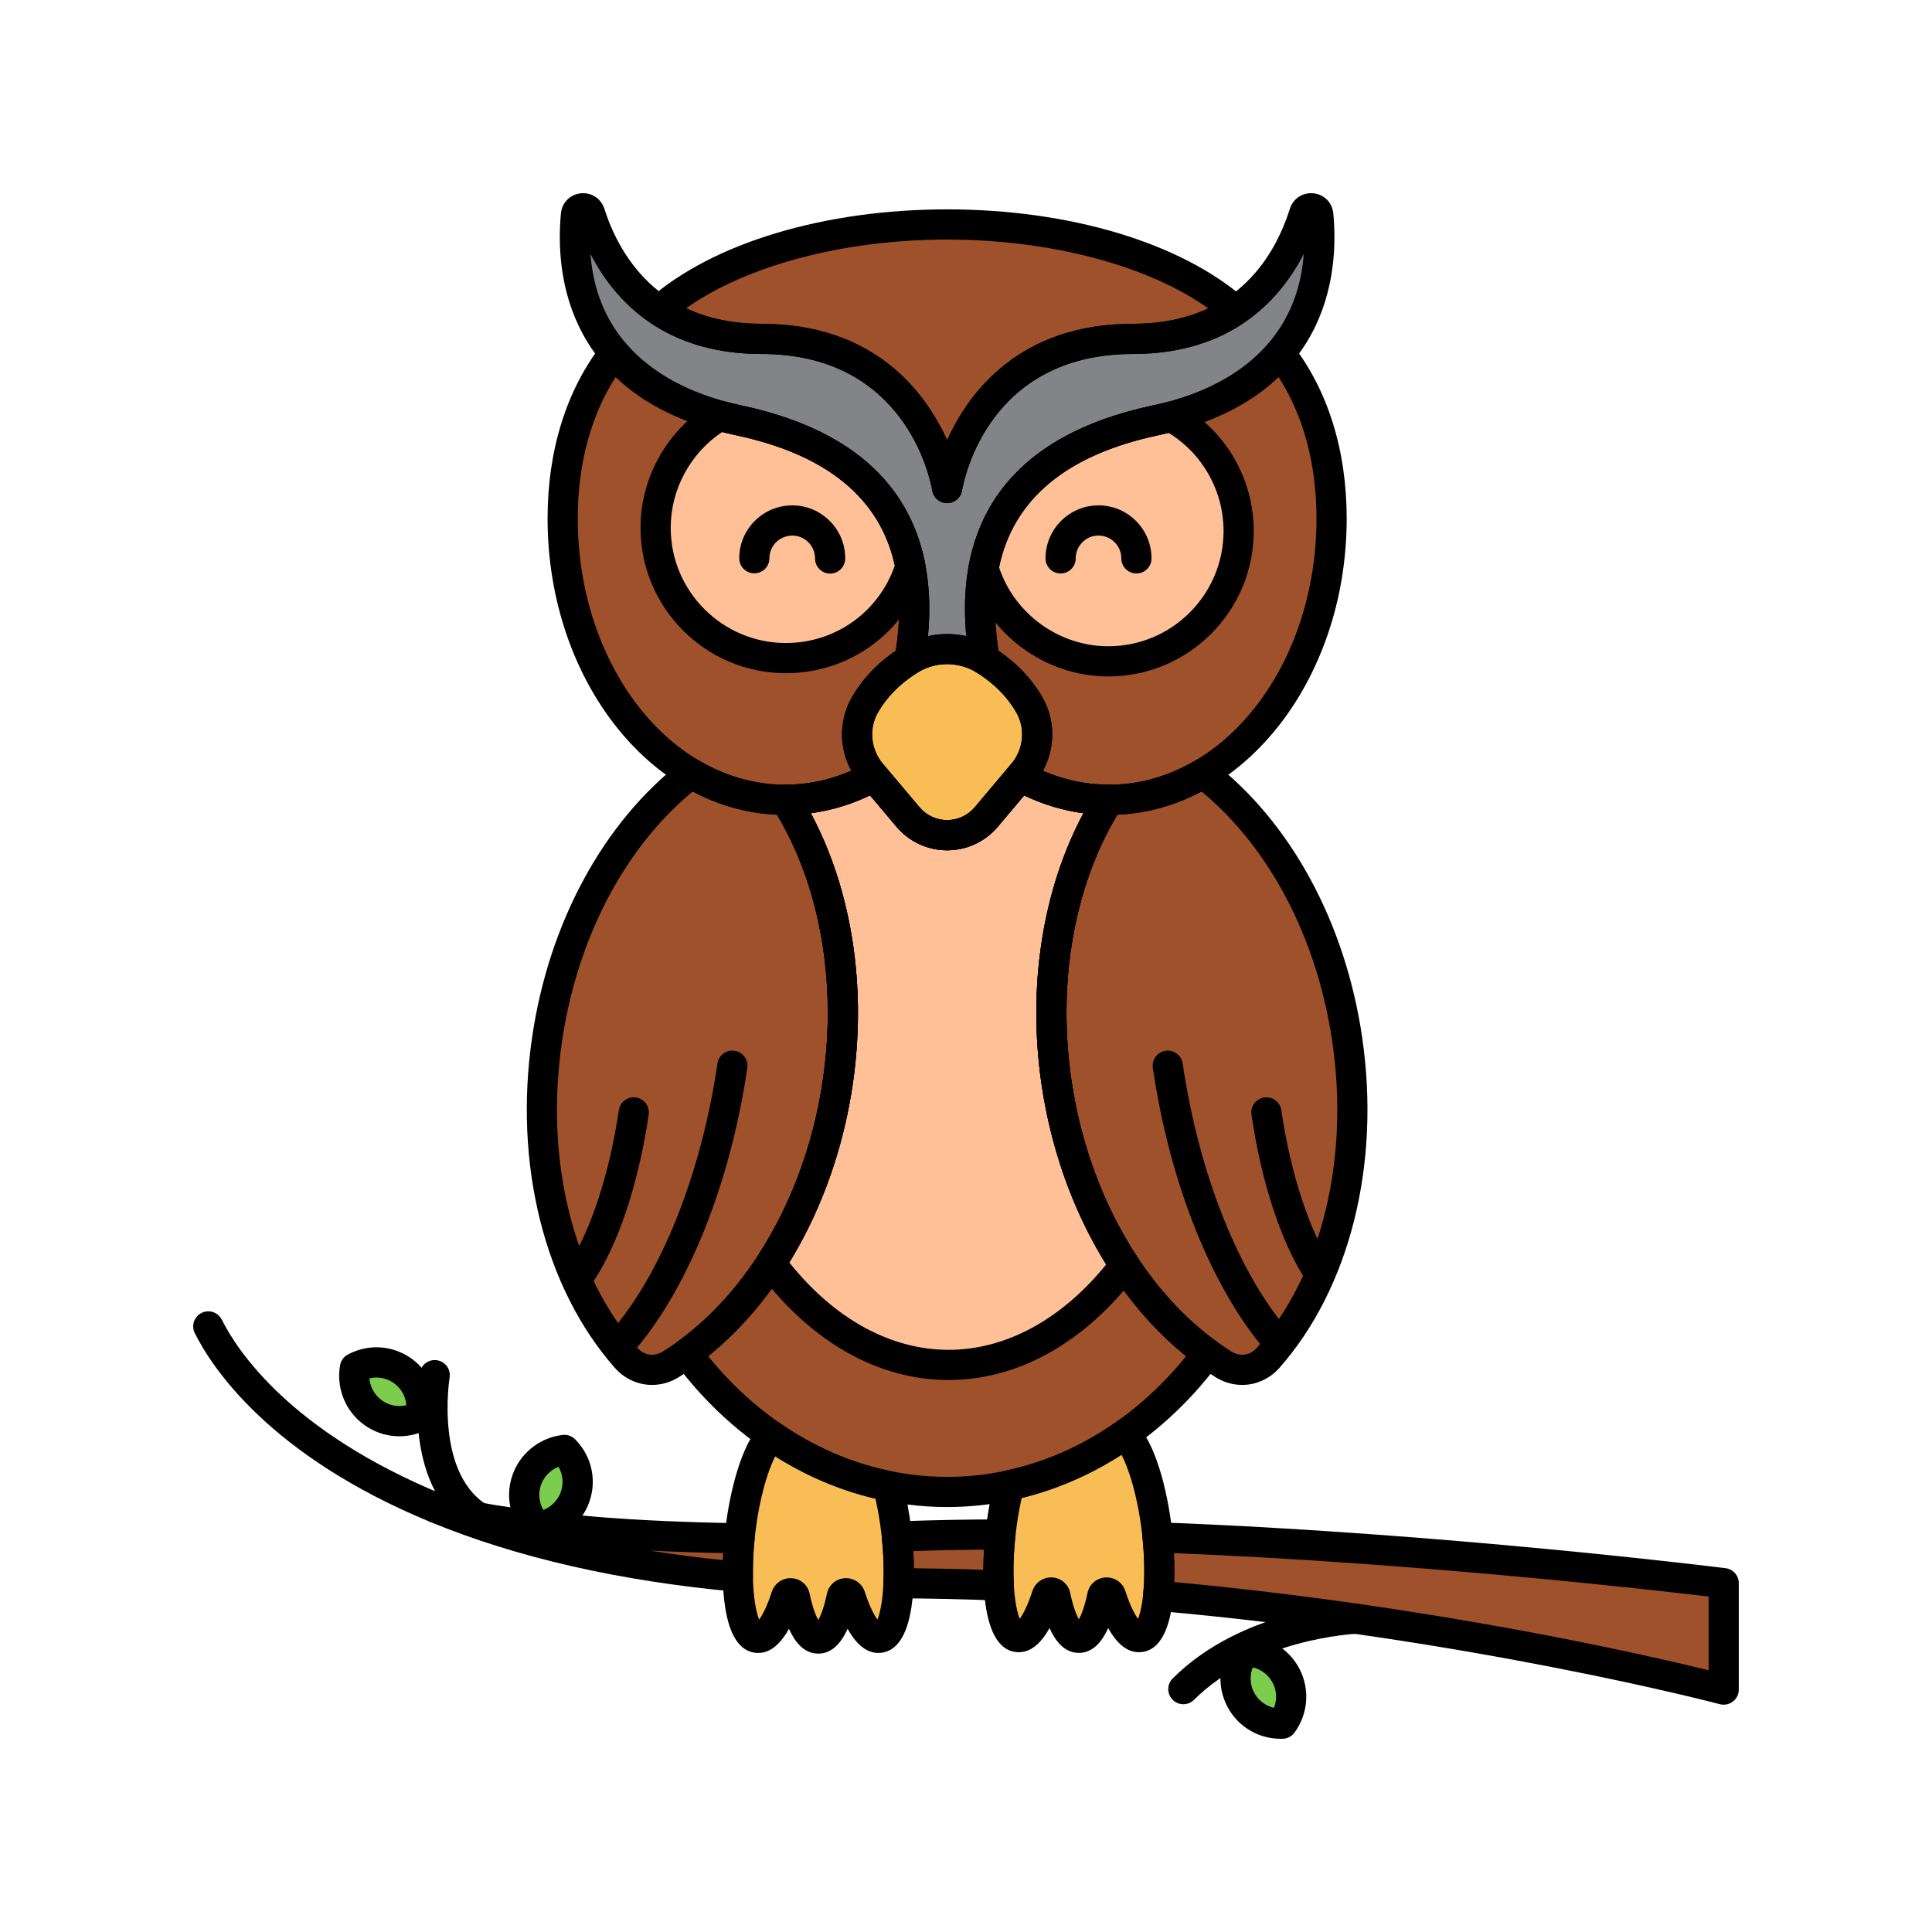 <svg enable-background="new 0 0 512 512" height="100" viewBox="-32 -32 320 320" width="100" xmlns="http://www.w3.org/2000/svg"><path d="m26.792 194.557c2.64-1.416 5.984-1.167 8.404.89 2.108 1.793 2.971 4.5 2.516 7.041-2.64 1.416-5.984 1.167-8.404-.89-2.108-1.793-2.971-4.5-2.516-7.041z" fill="#7ccc4e"/><path d="m61.485 208.155c2.113 2.123 2.835 5.398 1.557 8.306-1.113 2.534-3.459 4.137-6.024 4.43-2.113-2.123-2.835-5.398-1.557-8.306 1.113-2.534 3.459-4.137 6.024-4.43z" fill="#7ccc4e"/><path d="m174.111 241.55c2.994-.101 5.883 1.602 7.142 4.518 1.097 2.541.672 5.351-.86 7.428-2.994.101-5.883-1.602-7.142-4.518-1.097-2.541-.673-5.351.86-7.428z" fill="#7ccc4e"/><g fill="#9e512b"><path d="m116.822 230.228c.1-2.318.015-4.948-.276-7.736.538-.018 1.056-.032 1.6-.052 5.042-.183 10.251-.272 15.556-.284-.331 3.07-.412 5.954-.273 8.448-5.476-.217-11.021-.348-16.607-.376z"/><path d="m159.735 222.64c47.377 1.743 93.763 7.579 93.763 7.579v17.632s-40.936-10.871-93.672-15.541c.284-2.718.27-6.059-.091-9.67z"/><path d="m40.238 217.776s13.968 4.504 50.252 5.012c-.225 2.259-.312 4.406-.276 6.367-20.664-1.873-37.115-6.075-49.976-11.379z"/><path d="m58.606 140.18c2.782-18.993 11.944-34.869 23.873-44.078 4.739 2.799 10.023 4.372 15.6 4.372.007 0 .014-.001.021-.001 7.712 12.123 11.275 28.933 8.665 46.761-3.068 20.95-13.888 38.136-27.636 46.732-2.48 1.551-5.517 1.106-7.448-1.091-10.706-12.178-16.143-31.745-13.075-52.695z"/><path d="m151.67 100.473c5.577 0 10.861-1.572 15.601-4.372 11.929 9.21 21.091 25.086 23.873 44.078 3.068 20.95-2.37 40.517-13.075 52.694-1.931 2.197-4.968 2.642-7.448 1.091-13.747-8.596-24.567-25.782-27.636-46.732-2.611-17.828.952-34.638 8.665-46.76.006 0 .013.001.02.001z"/><path d="m106.764 147.233c2.611-17.828-.953-34.638-8.665-46.761 5.206-.004 10.148-1.395 14.636-3.86l5.65 6.703c3.391 4.023 9.588 4.023 12.979 0l6.035-7.159-.391.464c4.489 2.465 9.435 3.849 14.642 3.853-7.712 12.123-11.275 28.933-8.665 46.76 2.868 19.585 12.513 35.877 24.989 44.94-10.47 14.048-25.89 22.941-43.099 22.941-17.21 0-32.629-8.893-43.099-22.941 12.475-9.063 22.12-25.355 24.988-44.94z"/><path d="m94.105 24.131c-7.27 0-12.772-1.924-16.937-4.729.007-.005.014-.011.021-.016 9.701-8.509 27.423-14.208 47.686-14.208s37.986 5.699 47.687 14.209c.007.005.013.01.02.015-4.166 2.806-9.667 4.729-16.937 4.729-25.989 0-30.476 23.026-30.77 24.711-.294-1.685-4.781-24.711-30.77-24.711z"/><path d="m137.398 96.156c2.712-3.217 3.195-7.743 1.111-11.38-1.416-2.471-3.712-5.185-7.423-7.502-2.637-15.417.317-33.712 28.335-39.655 10.102-2.143 16.545-6.286 20.608-11.119 5.315 6.821 8.523 16.066 8.523 27.384 0 25.73-16.513 46.589-36.883 46.589-5.215 0-10.168-1.385-14.663-3.853z"/><path d="m69.72 26.5c4.063 4.832 10.507 8.976 20.609 11.119 28.016 5.943 30.972 24.238 28.336 39.654-3.712 2.317-6.008 5.032-7.424 7.503-2.084 3.636-1.601 8.162 1.111 11.38l.385.457c-4.494 2.468-9.443 3.861-14.657 3.861-20.37 0-36.882-20.858-36.882-46.589-.002-11.319 3.207-20.564 8.522-27.385z"/></g><path d="m63.399 3.569c.122-1.293 1.929-1.465 2.324-.227 2.474 7.765 9.447 20.79 28.382 20.79 25.989 0 30.476 23.026 30.77 24.711.294-1.684 4.781-24.711 30.77-24.711 18.935 0 25.908-13.025 28.382-20.79.395-1.238 2.201-1.066 2.324.227.917 9.693-.864 28.521-26.929 34.05-28.017 5.943-30.973 24.238-28.336 39.654-.017-.011-.035-.022-.052-.033-3.753-2.33-8.563-2.33-12.316 0l-.052.033c2.637-15.417-.32-33.712-28.336-39.654-26.067-5.529-27.848-24.357-26.931-34.05z" fill="#828487"/><path d="m98.1 100.472c5.206-.004 10.148-1.395 14.636-3.86l5.65 6.703c3.391 4.023 9.588 4.023 12.979 0l6.035-7.159-.391.464c4.489 2.465 9.435 3.849 14.642 3.853-7.712 12.123-11.275 28.933-8.665 46.76 1.688 11.524 5.734 21.892 11.311 30.334-7.79 10.268-17.997 16.507-29.182 16.507-11.307 0-21.617-6.371-29.438-16.839 5.463-8.381 9.424-18.629 11.089-30.001 2.609-17.829-.954-34.639-8.666-46.762z" fill="#ffc097"/><path d="m159.421 37.619c.864-.183 1.696-.383 2.508-.595 6.692 3.665 11.231 10.77 11.231 18.938 0 11.918-9.662 21.58-21.58 21.58-9.772 0-18.016-6.499-20.673-15.407 1.986-10.693 9.437-20.47 28.514-24.516z" fill="#ffc097"/><path d="m87.214 36.853c1.002.274 2.03.535 3.114.766 18.89 4.007 26.382 13.631 28.456 24.201-2.726 8.794-10.924 15.182-20.615 15.182-11.918 0-21.58-9.662-21.58-21.58 0-7.914 4.273-14.813 10.625-18.569z" fill="#ffc097"/><path d="m95.764 205.795c5.841 4.052 12.353 6.921 19.297 8.327.582 2.227 1.064 4.739 1.386 7.427 1.135 9.467-.104 17.4-2.767 17.719-1.636.196-3.427-2.528-4.829-6.853-.235-.725-1.278-.687-1.435.059-.885 4.197-2.293 6.917-3.882 6.917s-2.998-2.719-3.882-6.917c-.157-.746-1.2-.784-1.435-.059-1.402 4.324-3.194 7.049-4.829 6.853-2.662-.319-3.901-8.252-2.767-17.719.892-7.454 2.991-13.617 5.143-15.754z" fill="#f9bd55"/><path d="m135.162 214.014c6.907-1.469 13.383-4.373 19.183-8.463 2.193 2.023 4.352 8.285 5.262 15.875 1.135 9.467-.104 17.4-2.767 17.719-1.636.196-3.427-2.528-4.829-6.853-.235-.725-1.278-.687-1.435.059-.885 4.197-2.293 6.917-3.882 6.917s-2.998-2.719-3.882-6.917c-.157-.746-1.2-.784-1.435-.059-1.402 4.324-3.194 7.049-4.829 6.853-2.662-.319-3.901-8.252-2.767-17.719.32-2.682.802-5.188 1.381-7.412z" fill="#f9bd55"/><path d="m111.24 84.776c1.411-2.461 3.69-5.164 7.375-7.475 3.812-2.39 8.707-2.39 12.519 0 3.685 2.311 5.965 5.014 7.375 7.475 2.084 3.636 1.601 8.162-1.111 11.38l-6.035 7.159c-3.391 4.023-9.588 4.023-12.979 0l-6.035-7.159c-2.71-3.218-3.193-7.744-1.109-11.38z" fill="#f9bd55"/><path d="m40.236 220.277c-.317 0-.64-.061-.952-.189-26.585-10.964-36.143-25.523-39.019-31.274-.617-1.235-.117-2.737 1.118-3.354 1.235-.616 2.737-.117 3.354 1.118 2.624 5.248 11.428 18.568 36.452 28.889 1.276.526 1.884 1.988 1.358 3.264-.396.963-1.328 1.546-2.311 1.546z"/><path d="m133.43 233.104c-.033 0-.066 0-.099-.002-5.572-.221-11.131-.347-16.521-.375-.68-.003-1.328-.283-1.797-.775s-.717-1.153-.688-1.832c.096-2.24.004-4.788-.265-7.369-.072-.69.146-1.379.601-1.902s1.108-.833 1.801-.856l1.595-.051c4.858-.177 10.121-.273 15.64-.286h.006c.709 0 1.384.301 1.858.828.476.528.703 1.234.627 1.94-.307 2.842-.397 5.623-.263 8.042.039.703-.221 1.39-.714 1.893-.471.477-1.112.745-1.781.745zm-14.07-5.356c3.784.041 7.636.127 11.506.26.004-1.081.042-2.2.113-3.338-4.093.031-8.022.109-11.724.234.06.968.095 1.917.105 2.844z"/><path d="m253.498 250.351c-.215 0-.43-.027-.642-.083-.407-.108-41.356-10.873-93.251-15.467-.667-.059-1.283-.383-1.709-.9s-.626-1.184-.557-1.85c.275-2.634.243-5.802-.093-9.161-.072-.719.17-1.434.665-1.96.494-.526 1.188-.808 1.914-.787 46.945 1.728 93.519 7.539 93.984 7.597 1.25.157 2.188 1.22 2.188 2.48v17.632c0 .776-.36 1.508-.976 1.981-.441.339-.978.518-1.523.518zm-91.009-20.309c42.966 3.987 78.098 12.053 88.509 14.603v-12.21c-9.515-1.133-48.569-5.58-88.556-7.188.09 1.67.106 3.281.047 4.795z"/><path d="m90.213 231.655c-.075 0-.15-.003-.226-.01-19.286-1.748-36.344-5.636-50.703-11.557-1.241-.512-1.856-1.912-1.394-3.172.462-1.259 1.832-1.928 3.11-1.52.138.044 14.207 4.398 49.524 4.893.7.01 1.363.312 1.83.834s.692 1.216.623 1.913c-.21 2.115-.299 4.158-.265 6.074.013.71-.277 1.392-.797 1.876-.464.431-1.073.669-1.702.669zm-14.577-6.832c3.92.629 7.955 1.157 12.103 1.582.014-.384.031-.772.053-1.162-4.388-.087-8.434-.232-12.156-.42z"/><path d="m164.002 250.273c-.64 0-1.279-.244-1.768-.732-.977-.976-.977-2.559 0-3.535 11.561-11.561 29.487-12.37 30.245-12.398 1.372-.06 2.541 1.023 2.593 2.403.053 1.378-1.022 2.539-2.4 2.593-.166.007-16.751.786-26.902 10.938-.489.487-1.128.731-1.768.731z"/><path d="m48 222.273c-.404 0-.814-.098-1.195-.306-12.418-6.774-9.403-25.799-9.269-26.606.227-1.361 1.51-2.287 2.877-2.055 1.361.227 2.281 1.513 2.055 2.874-.03.184-2.557 16.331 6.731 21.397 1.212.661 1.659 2.18.998 3.392-.454.833-1.312 1.304-2.197 1.304z"/><path d="m34.147 205.893c-2.314 0-4.602-.811-6.459-2.39-2.697-2.293-3.983-5.89-3.357-9.387.135-.752.606-1.401 1.279-1.762 3.653-1.959 8.051-1.493 11.205 1.188 2.697 2.294 3.983 5.891 3.357 9.387-.135.752-.606 1.401-1.279 1.762-1.501.807-3.13 1.202-4.746 1.202zm-4.956-9.598c.108 1.304.723 2.537 1.736 3.399 1.237 1.052 2.861 1.422 4.384 1.056-.108-1.304-.722-2.537-1.736-3.399-1.237-1.052-2.859-1.421-4.384-1.056z"/><path d="m57.019 223.391c-.661 0-1.3-.262-1.772-.736-2.925-2.938-3.739-7.286-2.075-11.075 1.424-3.242 4.5-5.505 8.029-5.909.758-.086 1.517.179 2.055.72 2.925 2.938 3.74 7.285 2.075 11.075-1.424 3.242-4.501 5.506-8.029 5.909-.094.011-.189.016-.283.016zm3.489-12.439c-1.218.478-2.223 1.42-2.758 2.638-.653 1.487-.542 3.147.246 4.503 1.218-.478 2.223-1.42 2.758-2.638.653-1.487.541-3.146-.246-4.503z"/><path d="m180.128 256c-4.003 0-7.578-2.337-9.172-6.031-1.403-3.251-.965-7.046 1.144-9.903.454-.614 1.163-.988 1.927-1.014 4.16-.141 7.882 2.225 9.521 6.025 1.403 3.25.965 7.044-1.144 9.902-.453.615-1.163.989-1.927 1.015-.117.004-.233.006-.349.006zm-4.635-11.829c-.479 1.216-.475 2.594.053 3.816.645 1.491 1.936 2.54 3.464 2.887.48-1.217.475-2.594-.052-3.816-.645-1.491-1.936-2.539-3.465-2.887z"/><path d="m76.002 197.387c-2.297 0-4.545-.981-6.199-2.863-11.638-13.237-16.749-33.688-13.671-54.707 2.785-19.013 11.831-35.668 24.819-45.695.809-.625 1.917-.694 2.799-.174 4.508 2.663 9.313 4.016 14.284 4.024.023 0 .045-.001.066-.001.855 0 1.65.437 2.109 1.158 8.331 13.095 11.622 30.76 9.029 48.465-3.079 21.018-13.839 39.144-28.784 48.489-1.401.877-2.937 1.304-4.452 1.304zm-14.923-56.845c-2.868 19.585 1.797 38.531 12.479 50.681 1.129 1.284 2.794 1.529 4.246.623 13.717-8.577 23.619-25.39 26.487-44.975 2.347-16.027-.423-31.947-7.604-43.927-4.839-.207-9.523-1.495-13.961-3.84-11.287 9.337-19.142 24.334-21.647 41.438z"/><path d="m70.818 193.002c-.589 0-1.18-.207-1.656-.628-1.034-.915-1.13-2.495-.215-3.529 8.507-9.613 15.191-26.32 17.882-44.69.2-1.366 1.46-2.316 2.836-2.111 1.366.2 2.312 1.47 2.111 2.836-2.825 19.292-9.96 36.967-19.085 47.279-.493.558-1.181.843-1.873.843z"/><path d="m64.307 181.205c-.472 0-.95-.134-1.374-.413-1.153-.76-1.471-2.311-.711-3.463 3.661-5.552 6.753-15.062 8.273-25.44.2-1.366 1.467-2.312 2.836-2.111 1.366.2 2.312 1.47 2.111 2.836-1.645 11.231-4.942 21.243-9.046 27.467-.48.728-1.277 1.124-2.089 1.124z"/><path d="m179.903 193.002c-.691 0-1.379-.285-1.873-.843-9.125-10.312-16.26-27.986-19.085-47.279-.2-1.366.745-2.636 2.111-2.836 1.369-.206 2.637.746 2.836 2.111 2.69 18.37 9.375 35.077 17.882 44.69.915 1.034.818 2.614-.216 3.529-.475.421-1.066.628-1.655.628z"/><path d="m186.414 181.205c-.812 0-1.608-.396-2.089-1.125-4.104-6.225-7.4-16.237-9.046-27.467-.2-1.366.745-2.636 2.111-2.836 1.37-.205 2.635.746 2.836 2.111 1.52 10.377 4.612 19.887 8.272 25.44.761 1.153.441 2.704-.711 3.463-.423.28-.9.414-1.373.414z"/><path d="m173.746 197.387c-1.515 0-3.05-.427-4.451-1.303-14.945-9.345-25.706-27.472-28.784-48.489-2.593-17.706.698-35.371 9.029-48.464.459-.721 1.255-1.158 2.109-1.158h.021c4.986 0 9.808-1.354 14.329-4.024.88-.519 1.989-.452 2.799.174 12.988 10.027 22.034 26.683 24.818 45.695 3.078 21.018-2.032 41.469-13.67 54.707-1.655 1.881-3.903 2.862-6.2 2.862zm-20.684-94.444c-7.181 11.979-9.95 27.899-7.604 43.927 2.868 19.584 12.771 36.397 26.487 44.975 1.452.908 3.117.662 4.245-.622 10.683-12.15 15.347-31.096 12.479-50.681-2.505-17.104-10.359-32.101-21.646-41.438-4.439 2.345-9.122 3.633-13.961 3.839z"/><path d="m124.875 217.614c-17.322 0-33.761-8.729-45.104-23.947-.399-.536-.568-1.209-.467-1.87s.461-1.254 1.002-1.646c12.365-8.983 21.331-25.162 23.985-43.28 2.421-16.536-.604-32.958-8.301-45.057-.49-.77-.521-1.745-.083-2.544.438-.8 1.278-1.297 2.19-1.298 4.63-.003 9.15-1.198 13.434-3.551 1.044-.573 2.348-.33 3.115.58l5.65 6.703c1.14 1.353 2.809 2.129 4.578 2.129s3.438-.776 4.579-2.129l5.61-6.657c.011-.013.022-.026.033-.04l.392-.464c.89-1.054 2.466-1.188 3.522-.298.316.267.55.596.698.955 3.829 1.838 7.839 2.771 11.942 2.773.912 0 1.751.498 2.19 1.298.438.799.406 1.774-.083 2.544-7.696 12.097-10.722 28.52-8.301 45.056 2.653 18.117 11.619 34.296 23.985 43.28.54.393.901.986 1.002 1.646s-.067 1.334-.467 1.87c-11.341 15.218-27.781 23.947-45.101 23.947zm-39.583-24.988c10.303 12.734 24.604 19.988 39.583 19.988 14.978 0 29.279-7.253 39.583-19.988-12.368-9.99-21.249-26.611-23.946-45.031-2.364-16.146.164-32.258 6.945-44.9-3.361-.447-6.646-1.431-9.818-2.944l-4.362 5.175c-2.092 2.482-5.154 3.906-8.401 3.906-3.247 0-6.309-1.424-8.4-3.907l-4.368-5.182c-3.174 1.515-6.457 2.5-9.813 2.949 6.781 12.644 9.311 28.756 6.946 44.902-2.701 18.422-11.581 35.042-23.949 45.032zm21.473-45.393h.01z"/><path d="m103.534 241.891c-2.005 0-3.631-1.38-4.858-4.114-1.603 2.893-3.465 4.226-5.586 3.974-2.573-.308-4.249-2.84-4.98-7.526-.557-3.566-.547-8.174.028-12.973.75-6.26 2.685-14.074 5.865-17.231.855-.849 2.195-.968 3.186-.28 5.69 3.947 11.87 6.616 18.368 7.931.936.189 1.682.895 1.923 1.818.638 2.441 1.125 5.053 1.45 7.761.575 4.799.585 9.407.028 12.973-.731 4.686-2.407 7.218-4.979 7.526-2.112.25-3.983-1.082-5.587-3.974-1.227 2.735-2.853 4.115-4.858 4.115zm-9.376-4.919h.01zm4.775-7.579c.057 0 .114.002.172.005 1.483.078 2.686 1.108 2.992 2.562.481 2.282 1.031 3.643 1.437 4.376.405-.733.955-2.095 1.436-4.376.307-1.454 1.509-2.483 2.992-2.562 1.47-.077 2.814.847 3.268 2.248.806 2.486 1.579 3.896 2.1 4.612.778-1.891 1.53-6.946.635-14.41-.232-1.942-.555-3.824-.962-5.615-5.818-1.364-11.385-3.716-16.595-7.012-1.281 2.467-2.626 6.963-3.304 12.626-.895 7.464-.144 12.519.635 14.41.521-.716 1.294-2.125 2.1-4.612.434-1.346 1.692-2.252 3.094-2.252z"/><path d="m146.693 241.769c-2.005 0-3.631-1.38-4.857-4.115-1.604 2.893-3.475 4.229-5.586 3.975-7.1-.852-5.192-18.491-4.952-20.499.323-2.7.81-5.306 1.445-7.745.238-.916.974-1.619 1.899-1.815 6.49-1.38 12.635-4.092 18.262-8.061.962-.681 2.27-.594 3.136.206 3.284 3.03 5.278 10.983 6.049 17.416.24 2.008 2.147 19.647-4.95 20.499-2.126.252-3.984-1.081-5.588-3.974-1.227 2.733-2.852 4.113-4.858 4.113zm-9.375-4.919h.01zm4.775-7.58c.057 0 .113.001.17.004 1.484.078 2.688 1.107 2.994 2.562.481 2.282 1.031 3.643 1.437 4.377.405-.734.956-2.095 1.437-4.376.307-1.455 1.51-2.484 2.993-2.562 1.493-.075 2.813.849 3.267 2.25.806 2.485 1.578 3.893 2.1 4.609.778-1.891 1.529-6.946.635-14.41-.688-5.744-2.08-10.326-3.371-12.759-5.168 3.327-10.711 5.723-16.527 7.143-.408 1.793-.73 3.676-.963 5.617-.895 7.464-.144 12.519.635 14.41.521-.717 1.294-2.126 2.101-4.612.432-1.346 1.689-2.253 3.092-2.253zm7.54 3.794c0 .001.001.003.001.004 0-.002-.001-.003-.001-.004zm-5.878-.002c0 .001-.001.002-.001.004 0-.002.001-.004.001-.004z"/><path d="m124.875 51.342c-1.215 0-2.254-.874-2.463-2.071-.404-2.317-4.627-22.64-28.307-22.64-7.086 0-13.254-1.735-18.334-5.156-.68-.458-1.092-1.22-1.104-2.04-.01-.768.333-1.495.925-1.976 10.594-9.258 29.009-14.782 49.282-14.782 20.275 0 38.694 5.527 49.288 14.787.589.48.93 1.205.919 1.971-.012.819-.424 1.582-1.104 2.039-5.079 3.421-11.247 5.156-18.333 5.156-23.673 0-27.903 20.323-28.307 22.64-.209 1.198-1.248 2.072-2.462 2.072zm-43.247-32.275c3.612 1.704 7.793 2.564 12.477 2.564 18.762 0 27.178 11.337 30.771 19.269 3.593-7.931 12.01-19.269 30.769-19.269 4.684 0 8.864-.861 12.477-2.564-9.971-7.083-26.112-11.389-43.247-11.389s-33.276 4.306-43.247 11.389z"/><path d="m151.67 102.973c-5.498 0-10.837-1.4-15.866-4.162-.657-.361-1.118-.998-1.255-1.734-.137-.737.064-1.497.548-2.07l.39-.462c2.044-2.424 2.387-5.85.854-8.525-1.492-2.602-3.706-4.831-6.579-6.625-.604-.378-1.02-.996-1.14-1.699-3.898-22.789 6.573-37.493 30.281-42.522 8.535-1.811 14.999-5.27 19.214-10.282.485-.578 1.21-.92 1.96-.891.754.014 1.462.368 1.925.963 5.922 7.601 9.052 17.601 9.052 28.921-.001 27.067-17.668 49.088-39.384 49.088zm-10.927-7.301c3.521 1.528 7.186 2.301 10.927 2.301 18.959 0 34.383-19.778 34.383-44.089 0-9.026-2.167-17.066-6.293-23.451-4.847 4.631-11.498 7.865-19.82 9.631-20.846 4.422-29.544 16.112-26.562 35.72 3.116 2.126 5.568 4.729 7.301 7.748 2.152 3.758 2.118 8.375.064 12.14z"/><path d="m98.079 102.973c-21.715 0-39.382-22.021-39.382-49.089 0-11.32 3.13-21.32 9.051-28.921.464-.595 1.171-.949 1.925-.963.756-.034 1.475.313 1.96.891 4.215 5.012 10.68 8.472 19.214 10.282 23.708 5.029 34.179 19.733 30.281 42.522-.121.703-.536 1.322-1.141 1.699-2.874 1.794-5.087 4.023-6.579 6.625-1.533 2.675-1.19 6.101.854 8.525l.385.457c.483.573.683 1.333.546 2.069-.137.737-.597 1.373-1.254 1.734-5.037 2.766-10.374 4.169-15.86 4.169zm-28.09-72.539c-4.126 6.384-6.293 14.425-6.293 23.451 0 24.311 15.424 44.089 34.382 44.089 3.734 0 7.397-.775 10.923-2.309-2.05-3.764-2.082-8.377.069-12.131 1.731-3.02 4.184-5.623 7.302-7.749 2.981-19.608-5.717-31.298-26.562-35.72-8.323-1.766-14.973-5-19.821-9.631z"/><path d="m124.875 108.833c-3.247 0-6.309-1.424-8.401-3.907l-6.035-7.159c-3.391-4.025-3.941-9.745-1.368-14.234 1.899-3.312 4.663-6.122 8.216-8.351 4.609-2.89 10.565-2.89 15.175 0 3.553 2.228 6.316 5.037 8.217 8.35 2.572 4.491 2.022 10.211-1.368 14.234l-6.035 7.159c-2.092 2.484-5.155 3.908-8.401 3.908zm-11.466-22.813c-1.533 2.674-1.189 6.101.854 8.525l6.035 7.159c1.14 1.353 2.809 2.129 4.578 2.129s3.438-.776 4.579-2.129l6.034-7.159c2.043-2.424 2.386-5.85.854-8.525-1.487-2.593-3.686-4.813-6.535-6.6-2.995-1.878-6.866-1.879-9.862 0-2.853 1.786-5.051 4.007-6.537 6.6z"/><path d="m151.58 80.042c-10.564 0-20.05-7.07-23.069-17.193-.113-.38-.134-.781-.062-1.171 2.571-13.846 12.816-22.764 30.453-26.505.824-.175 1.62-.365 2.395-.568.615-.162 1.272-.081 1.833.226 7.729 4.233 12.53 12.33 12.53 21.13 0 13.278-10.803 24.081-24.08 24.081zm-18.097-18.051c2.571 7.713 9.927 13.05 18.097 13.05 10.521 0 19.08-8.559 19.08-19.08 0-6.654-3.465-12.801-9.105-16.265-.528.128-1.065.251-1.615.368-15.202 3.225-24.099 10.6-26.457 21.927z"/><path d="m98.169 79.502c-13.278 0-24.08-10.802-24.08-24.08 0-8.458 4.542-16.398 11.853-20.721.583-.345 1.281-.438 1.933-.259 1.113.305 2.058.537 2.973.731 17.488 3.709 27.712 12.513 30.39 26.166.08.406.057.826-.065 1.221-3.143 10.133-12.387 16.942-23.004 16.942zm-10.547-39.954c-5.288 3.523-8.532 9.515-8.532 15.874 0 10.521 8.559 19.08 19.08 19.08 8.203 0 15.372-5.128 18.031-12.826-2.453-11.147-11.329-18.417-26.391-21.611-.702-.149-1.414-.317-2.188-.517z"/><path d="m105.496 63.004c-.002 0-.005 0-.008 0-1.38-.004-2.496-1.127-2.492-2.508.007-2.083-1.683-3.784-3.767-3.791-1 .021-1.96.387-2.675 1.098-.716.711-1.112 1.659-1.115 2.668-.004 1.378-1.123 2.492-2.5 2.492-.002 0-.005 0-.008 0-1.38-.004-2.496-1.127-2.492-2.508.016-4.831 3.951-8.75 8.778-8.75h.029c2.345.008 4.546.928 6.199 2.591 1.653 1.664 2.559 3.871 2.551 6.216-.004 1.379-1.123 2.492-2.5 2.492z"/><path d="m156.228 62.984c-1.381 0-2.5-1.119-2.5-2.5 0-2.083-1.695-3.779-3.779-3.779-2.083 0-3.778 1.695-3.778 3.779 0 1.381-1.119 2.5-2.5 2.5s-2.5-1.119-2.5-2.5c0-4.841 3.938-8.779 8.778-8.779s8.779 3.938 8.779 8.779c0 1.381-1.12 2.5-2.5 2.5z"/><path d="m131.085 79.773c-.468 0-.936-.131-1.346-.393-2.966-1.841-6.764-1.841-9.704-.016-.835.519-1.924.515-2.741-.033-.816-.549-1.261-1.51-1.095-2.479 3.464-20.253-5.168-32.286-26.39-36.788-12.138-2.575-20.637-8.199-25.262-16.716-3.894-7.171-4.127-14.842-3.638-20.015.167-1.761 1.511-3.123 3.268-3.312 1.776-.188 3.386.864 3.926 2.562 2.267 7.114 8.659 19.048 26 19.048 18.762 0 27.178 11.337 30.771 19.269 3.593-7.931 12.01-19.269 30.769-19.269 16.472 0 23.23-10.359 26-19.049.541-1.698 2.145-2.754 3.927-2.561 1.758.189 3.101 1.551 3.268 3.312.489 5.172.255 12.843-3.639 20.014-4.624 8.518-13.123 14.142-25.261 16.716-21.223 4.501-29.854 16.535-26.391 36.788.167.975-.257 1.958-1.082 2.504-.416.279-.899.418-1.38.418zm-65.282-69.699c1.307 17.326 15.85 23.149 25.044 25.099 22.169 4.703 32.764 17.866 30.858 38.189 2.088-.474 4.259-.475 6.337-.006-1.904-20.321 8.691-33.48 30.86-38.183 9.193-1.95 23.734-7.774 25.043-25.098-4.037 7.823-12.161 16.556-28.301 16.556-23.673 0-27.903 20.323-28.307 22.64-.209 1.197-1.248 2.07-2.463 2.07-1.215 0-2.254-.874-2.462-2.071-.404-2.317-4.627-22.64-28.307-22.64-16.142.001-24.265-8.733-28.302-16.556zm.085-6.27c0 .002 0 .001 0 0z"/><path d="m125.113 196.573c-11.679 0-22.844-6.337-31.441-17.843-.627-.84-.664-1.982-.091-2.861 5.454-8.366 9.157-18.394 10.71-28.998 2.421-16.536-.604-32.958-8.301-45.057-.49-.77-.521-1.745-.083-2.544.438-.8 1.278-1.297 2.19-1.298 4.63-.003 9.15-1.198 13.434-3.551 1.044-.573 2.348-.33 3.115.58l5.65 6.703c1.14 1.353 2.809 2.129 4.578 2.129s3.438-.776 4.579-2.129l5.61-6.657c.011-.013.022-.026.033-.04l.392-.464c.89-1.054 2.466-1.188 3.522-.298.316.267.55.596.698.955 3.829 1.838 7.839 2.771 11.942 2.773.912 0 1.751.498 2.19 1.298.438.799.406 1.774-.083 2.544-7.696 12.097-10.722 28.52-8.301 45.056 1.573 10.743 5.351 20.881 10.923 29.318.585.885.547 2.043-.094 2.889-8.557 11.282-19.628 17.495-31.172 17.495zm-26.389-19.481c7.463 9.353 16.781 14.481 26.389 14.481 9.48 0 18.701-5.01 26.118-14.151-5.438-8.728-9.135-19-10.721-29.827-2.364-16.146.164-32.258 6.945-44.9-3.361-.447-6.646-1.431-9.818-2.944l-4.362 5.175c-2.092 2.482-5.154 3.906-8.401 3.906-3.247 0-6.309-1.424-8.4-3.907l-4.368-5.182c-3.174 1.515-6.457 2.5-9.813 2.949 6.781 12.644 9.311 28.756 6.946 44.902-1.566 10.689-5.191 20.847-10.515 29.498z"/></svg>